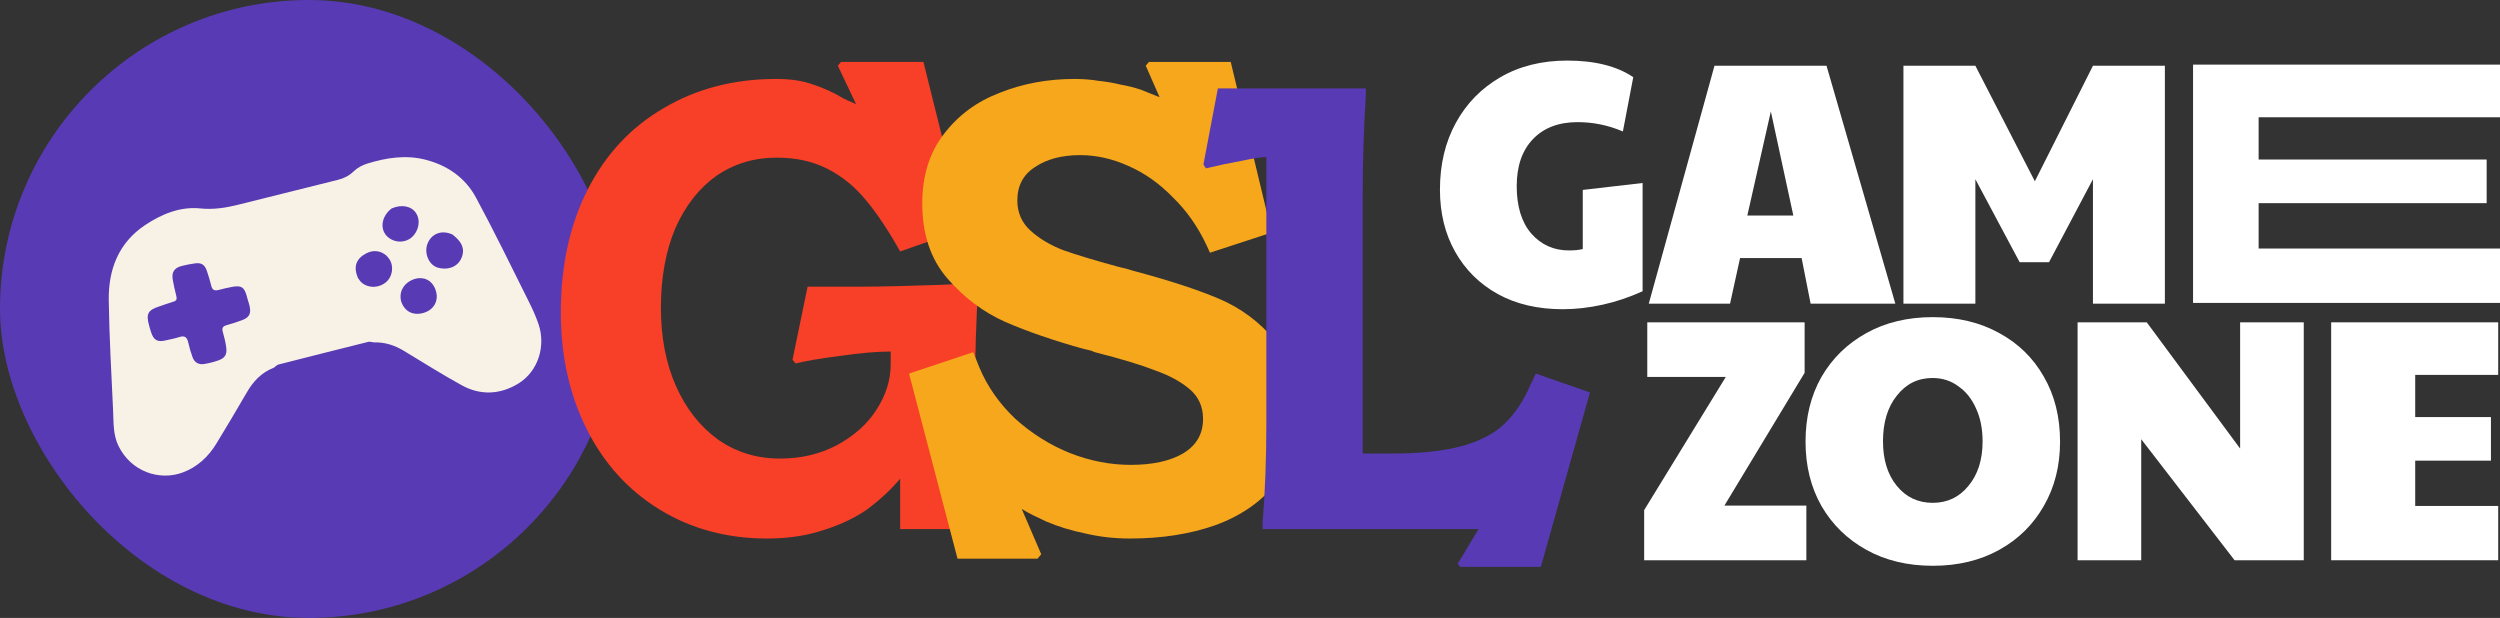 <svg width="619" height="153" viewBox="0 0 619 153" fill="none" xmlns="http://www.w3.org/2000/svg">
<rect x="0" y="0" width="619" height="153" fill="#333333" stroke="none"/>
<rect width="153" height="153" rx="76.5" fill="#583AB5"/>
<path d="M67.813 91.04C64.759 92.205 62.696 94.408 61.093 97.197C58.664 101.424 56.135 105.593 53.617 109.768C51.616 113.085 48.859 115.642 45.231 116.988C39.505 119.112 32.434 116.814 29.314 110.359C27.968 107.575 28.142 104.568 28.003 101.625C27.576 92.552 27.065 83.477 26.928 74.398C26.814 66.77 29.314 60.133 35.965 55.707C40.058 52.983 44.642 51.105 49.56 51.604C52.828 51.936 55.802 51.476 58.85 50.719C67.098 48.671 75.342 46.604 83.589 44.551C85.095 44.176 86.397 43.569 87.563 42.429C88.477 41.536 89.759 40.863 90.998 40.484C95.702 39.042 100.507 38.296 105.382 39.551C110.801 40.945 115.202 44.014 117.84 48.898C122.439 57.412 126.657 66.133 130.992 74.789C131.882 76.567 132.709 78.397 133.345 80.278C135.195 85.754 133.215 91.988 128.333 94.971C123.897 97.68 119.036 97.966 114.398 95.426C109.517 92.753 104.805 89.77 100.039 86.89C97.758 85.51 95.349 84.688 92.486 84.768C91.928 84.652 91.515 84.56 91.147 84.652C83.747 86.499 76.35 88.359 68.961 90.251C68.539 90.36 68.194 90.77 67.813 91.04ZM61.315 74.107C61.24 73.839 61.164 73.571 61.091 73.302C60.5 71.13 59.797 70.638 57.592 71.005C56.404 71.203 55.233 71.514 54.064 71.81C53.126 72.047 52.568 71.79 52.32 70.796C52.006 69.537 51.642 68.286 51.217 67.06C50.675 65.499 49.858 64.994 48.257 65.215C47.157 65.367 46.056 65.571 44.982 65.855C43.136 66.343 42.457 67.38 42.773 69.262C43.003 70.633 43.339 71.987 43.667 73.34C43.836 74.04 43.715 74.468 42.946 74.691C41.746 75.04 40.576 75.492 39.386 75.882C36.663 76.773 36.139 77.711 36.875 80.439C37.044 81.067 37.217 81.694 37.424 82.309C38.079 84.259 39.004 84.758 41.04 84.278C42.168 84.012 43.32 83.814 44.418 83.452C45.799 82.997 46.343 83.569 46.622 84.849C46.888 86.069 47.248 87.277 47.676 88.451C48.15 89.747 49.19 90.351 50.535 90.132C51.763 89.933 52.991 89.625 54.16 89.201C55.71 88.639 56.244 87.742 56.023 86.052C55.849 84.725 55.512 83.412 55.154 82.119C54.895 81.182 55.201 80.767 56.099 80.52C57.395 80.163 58.677 79.741 59.937 79.271C61.724 78.605 62.209 77.672 61.808 75.813C61.701 75.316 61.528 74.832 61.315 74.107ZM112.028 58.068C109.414 56.855 106.85 57.797 105.849 60.338C104.943 62.641 106.174 65.666 108.454 66.285C111.036 66.987 113.76 66.034 114.511 63.147C115.075 60.979 113.802 59.454 112.028 58.068ZM96.965 51.612C94.306 53.654 93.939 57.022 96.179 58.816C97.874 60.173 100.354 60.155 101.933 58.774C103.718 57.214 104.191 54.546 103.002 52.748C101.865 51.028 99.479 50.521 96.965 51.612ZM88.589 68.752C88.801 69.054 88.986 69.38 89.231 69.654C90.73 71.332 93.544 71.472 95.443 69.977C97.203 68.591 97.62 65.944 96.367 64.103C95.08 62.213 92.777 61.64 90.733 62.702C88.2 64.017 87.447 65.952 88.589 68.752ZM99.268 74.421C100.093 77.25 102.505 78.384 105.38 77.297C107.441 76.518 108.525 74.527 108.036 72.415C107.486 70.037 105.804 68.674 103.623 68.886C101.364 69.107 98.612 71.104 99.268 74.421Z" fill="#F8F2E6"/>
<path d="M189.986 133.338C180.01 133.338 171.125 130.948 163.331 126.168C155.537 121.388 149.51 114.737 145.249 106.215C140.989 97.694 138.858 88.082 138.858 77.378C138.858 65.739 141.093 55.555 145.561 46.826C150.03 38.097 156.317 31.394 164.422 26.718C172.528 21.938 181.777 19.547 192.169 19.547C195.806 19.547 198.871 20.015 201.365 20.95C203.963 21.782 206.457 22.925 208.848 24.38C209.471 24.691 210.043 24.951 210.562 25.159C211.082 25.367 211.549 25.575 211.965 25.782L207.445 16.274L208.224 15.339H228.644L238.932 56.646L222.877 62.258C219.967 57.062 217.161 52.853 214.459 49.632C211.757 46.306 208.588 43.708 204.951 41.838C201.313 39.967 197.105 39.032 192.325 39.032C186.713 39.032 181.725 40.539 177.36 43.553C173.1 46.566 169.722 50.879 167.228 56.49C164.838 62.102 163.643 68.701 163.643 76.287C163.643 83.561 164.89 90.004 167.384 95.616C169.878 101.227 173.359 105.644 177.828 108.865C182.296 111.983 187.388 113.542 193.104 113.542C198.3 113.542 202.976 112.451 207.133 110.268C211.394 107.982 214.667 105.072 216.953 101.539C219.343 97.902 220.538 94.109 220.538 90.16V87.043C217.109 87.043 212.9 87.406 207.912 88.134C203.028 88.757 199.391 89.381 197.001 90.004L196.221 89.069L199.963 70.987H211.498C215.342 70.987 219.084 70.935 222.721 70.831C226.358 70.727 229.891 70.623 233.32 70.519C234.671 70.415 236.022 70.364 237.373 70.364C238.828 70.26 240.179 70.156 241.426 70.052L242.205 71.299C241.686 79.3 241.426 87.614 241.426 96.239V114.009C242.673 114.009 245.687 113.334 250.467 111.983C251.09 111.879 251.662 111.775 252.182 111.671C252.701 111.463 253.221 111.307 253.74 111.204L254.364 112.139L250.779 131H222.877V118.53C220.694 121.128 218.096 123.57 215.083 125.856C212.069 128.038 208.432 129.805 204.171 131.156C199.911 132.611 195.182 133.338 189.986 133.338Z" fill="#F83F27"/>
<path d="M279.792 133.338C275.947 133.338 272.258 132.923 268.725 132.091C265.192 131.364 261.97 130.377 259.06 129.13C257.917 128.61 256.826 128.09 255.787 127.571C254.748 127.051 253.813 126.532 252.981 126.012L257.813 137.235L256.878 138.326H237.082L225.079 92.498L240.979 87.198L242.537 91.095C244.512 95.772 247.474 99.98 251.422 103.721C255.475 107.359 259.944 110.164 264.828 112.139C269.816 114.113 274.856 115.1 279.948 115.1C285.352 115.1 289.665 114.165 292.886 112.295C296.211 110.32 297.874 107.462 297.874 103.721C297.874 100.708 296.783 98.266 294.601 96.395C292.418 94.525 289.561 92.966 286.027 91.719C282.598 90.368 277.61 88.861 271.063 87.198C270.647 86.99 270.232 86.835 269.816 86.731C269.4 86.627 268.933 86.523 268.413 86.419C260.931 84.341 254.436 82.106 248.928 79.716C243.525 77.326 238.744 73.741 234.588 68.961C230.431 64.18 228.353 57.997 228.353 50.411C228.353 43.553 230.119 37.837 233.652 33.265C237.186 28.588 241.81 25.159 247.526 22.977C253.241 20.69 259.424 19.547 266.075 19.547C268.153 19.547 270.128 19.703 271.998 20.015C273.973 20.223 275.791 20.535 277.454 20.95C279.221 21.262 280.883 21.678 282.442 22.197C283.274 22.509 284.053 22.821 284.78 23.133C285.612 23.444 286.391 23.756 287.119 24.068L283.689 16.274L284.469 15.339H304.733L314.865 57.581L299.589 62.57L298.809 60.855C296.627 56.179 293.821 52.178 290.392 48.852C287.067 45.423 283.377 42.825 279.325 41.059C275.376 39.292 271.427 38.409 267.478 38.409C262.905 38.409 259.164 39.396 256.255 41.37C253.345 43.241 251.89 45.995 251.89 49.632C251.89 52.645 252.981 55.139 255.164 57.114C257.346 59.088 260.048 60.699 263.269 61.946C266.491 63.089 270.959 64.44 276.675 65.999L279.169 66.623L280.728 67.09C289.353 69.376 296.367 71.662 301.771 73.949C307.175 76.235 311.799 79.664 315.644 84.237C319.593 88.809 321.568 94.888 321.568 102.474C321.568 109.229 319.697 114.945 315.956 119.621C312.215 124.297 307.175 127.779 300.836 130.065C294.601 132.247 287.586 133.338 279.792 133.338Z" fill="#F7A71B"/>
<path d="M360.937 139.573L366.081 131H312.614V129.441C313.238 121.959 313.55 113.646 313.55 104.501V38.876C312.407 38.876 310.38 39.188 307.47 39.812C304.561 40.331 301.599 40.955 298.585 41.682L297.962 40.747L301.547 21.886H338.178V23.444C337.659 32.173 337.399 40.487 337.399 48.385V112.295H344.569C351.74 112.295 357.559 111.671 362.028 110.424C366.496 109.177 369.978 107.359 372.472 104.968C375.07 102.474 377.2 99.305 378.863 95.46L380.265 92.498L393.671 97.174L381.512 140.353H361.56L360.937 139.573Z" fill="#583AB5"/>
<path d="M543 75V16H619V29.035H559.236V39.497H615.696V50.302H559.236V61.536H619V75H543Z" fill="white"/>
<path d="M471.292 75.193V16.284H489.102L503.829 44.883L518.214 16.284H536.024V75.193H518.214V44.369L507.34 64.919H500.062L489.102 44.369V75.193H471.292Z" fill="white"/>
<path d="M408.236 75.193L424.505 16.284H452.247L469.286 75.193H448.308L446.082 63.891H430.841L428.358 75.193H408.236ZM432.639 53.359H444.027L438.461 27.587L432.639 53.359Z" fill="white"/>
<path d="M386.928 76.563C380.763 76.563 375.397 75.308 370.83 72.796C366.321 70.284 362.81 66.802 360.299 62.35C357.787 57.897 356.531 52.76 356.531 46.938C356.531 40.716 357.844 35.207 360.47 30.412C363.096 25.617 366.778 21.85 371.515 19.11C376.253 16.37 381.762 15 388.041 15C394.891 15 400.342 16.37 404.395 19.11L401.826 32.553C398.23 31.012 394.491 30.241 390.609 30.241C385.929 30.241 382.247 31.64 379.564 34.437C376.881 37.234 375.54 41.115 375.54 46.081C375.54 51.105 376.738 55.015 379.136 57.812C381.59 60.609 384.701 62.007 388.469 62.007C389.839 62.007 390.98 61.893 391.894 61.665V47.023L406.707 45.311V72.111C403.453 73.595 400.142 74.708 396.774 75.45C393.406 76.192 390.124 76.563 386.928 76.563Z" fill="white"/>
<path d="M577.198 138.717V79.808H618.554V92.823H598.004V103.269H616.756V114.057H598.004V125.274H618.554V138.717H577.198Z" fill="white"/>
<path d="M514.411 138.717V79.808H531.536L554.654 111.06V79.808H570.409V138.717H553.284L530.166 108.749V138.717H514.411Z" fill="white"/>
<path d="M478.56 140.087C472.338 140.087 466.858 138.774 462.121 136.148C457.383 133.522 453.672 129.898 450.989 125.274C448.364 120.65 447.051 115.342 447.051 109.348C447.051 103.297 448.364 97.96 450.989 93.336C453.672 88.713 457.383 85.088 462.121 82.462C466.858 79.836 472.338 78.523 478.56 78.523C484.782 78.523 490.262 79.836 495 82.462C499.738 85.031 503.42 88.627 506.045 93.251C508.728 97.874 510.07 103.24 510.07 109.348C510.07 115.342 508.728 120.65 506.045 125.274C503.42 129.898 499.738 133.522 495 136.148C490.262 138.774 484.782 140.087 478.56 140.087ZM478.56 124.503C482.156 124.503 485.096 123.105 487.379 120.308C489.72 117.511 490.89 113.829 490.89 109.262C490.89 106.18 490.348 103.468 489.263 101.128C488.236 98.788 486.78 96.961 484.896 95.648C483.07 94.278 480.929 93.593 478.475 93.593C474.878 93.593 471.939 95.049 469.655 97.96C467.372 100.814 466.23 104.582 466.23 109.262C466.23 113.829 467.372 117.511 469.655 120.308C471.939 123.105 474.907 124.503 478.56 124.503Z" fill="white"/>
<path d="M407.096 138.717V126.301L427.303 93.336H407.866V79.808H446.825V92.309L426.96 125.188H447.253V138.717H407.096Z" fill="white"/>
</svg>
